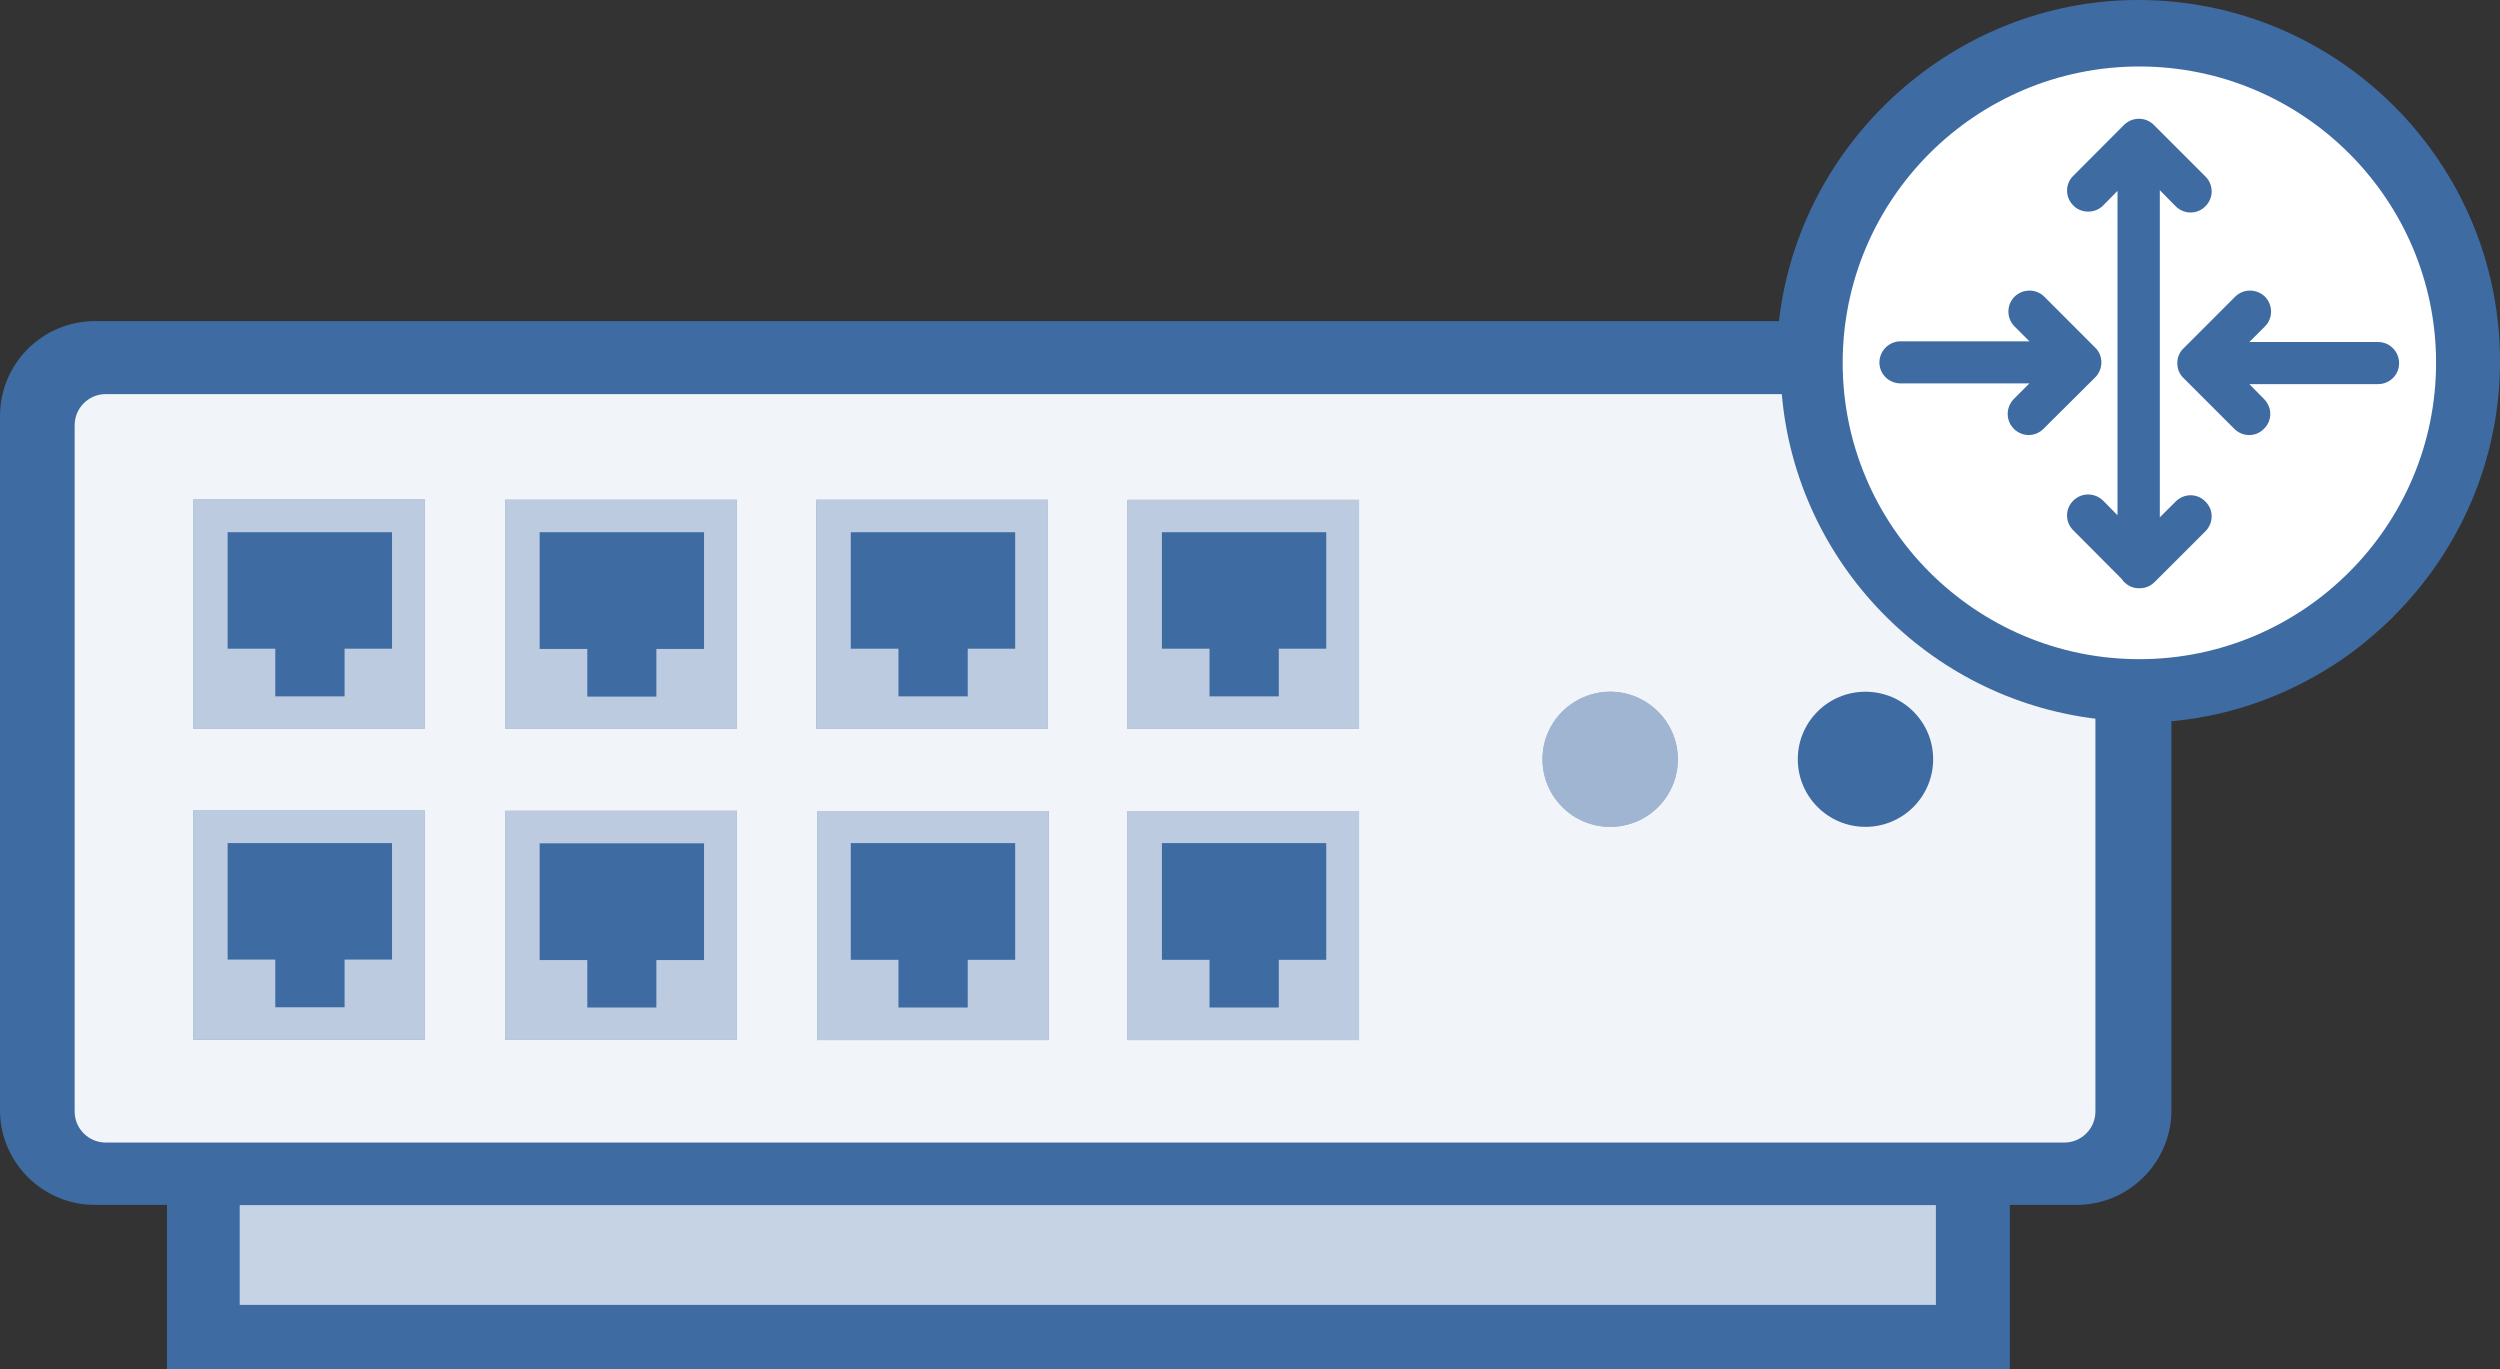 <?xml version="1.0" encoding="UTF-8"?>
<svg xmlns="http://www.w3.org/2000/svg" xmlns:xlink="http://www.w3.org/1999/xlink" width="42pt" height="23pt" viewBox="0 0 42 23" version="1.1">
<rect x="0" y="0" width="42" height="23" fill="#333333" stroke="none"/>
<g id="surface1">
<path style=" stroke:none;fill-rule:nonzero;fill:rgb(24.706%,41.961%,63.922%);fill-opacity:1;" d="M 35.922 0 C 32.836 0 30.23 2.375 29.887 5.395 L 1.594 5.395 C 0.715 5.395 0 6.109 0 6.988 L 0 18.652 C 0 19.527 0.715 20.242 1.594 20.242 L 2.805 20.242 L 2.805 23 L 33.766 23 L 33.766 20.242 L 34.887 20.242 C 35.766 20.242 36.48 19.527 36.48 18.652 L 36.48 12.117 C 37.523 12.023 38.488 11.656 39.316 11.098 C 39.477 10.988 39.629 10.875 39.773 10.754 C 39.777 10.75 39.781 10.746 39.785 10.742 C 39.934 10.621 40.07 10.496 40.207 10.363 C 40.207 10.363 40.211 10.359 40.211 10.355 C 41.312 9.258 42 7.742 42 6.07 C 42 2.723 39.273 0 35.922 0 Z M 35.922 0 "/>
<path style=" stroke:none;fill-rule:nonzero;fill:rgb(100%,100%,100%);fill-opacity:1;" d="M 35.941 1.117 C 33.191 1.117 30.957 3.348 30.957 6.094 C 30.957 8.84 33.191 11.074 35.941 11.074 C 38.688 11.074 40.926 8.84 40.926 6.094 C 40.926 3.348 38.688 1.117 35.941 1.117 Z M 34.082 7.309 C 33.992 7.309 33.902 7.273 33.832 7.203 C 33.695 7.066 33.695 6.844 33.832 6.703 L 34.094 6.441 L 31.93 6.441 C 31.734 6.441 31.574 6.285 31.574 6.09 C 31.574 5.895 31.734 5.734 31.93 5.734 L 34.094 5.734 L 33.844 5.484 C 33.707 5.348 33.707 5.121 33.844 4.984 C 33.984 4.848 34.207 4.848 34.344 4.984 L 35.199 5.84 C 35.234 5.871 35.258 5.91 35.277 5.953 C 35.312 6.039 35.312 6.137 35.277 6.223 C 35.258 6.266 35.234 6.309 35.199 6.34 L 34.332 7.203 C 34.262 7.273 34.172 7.309 34.082 7.309 Z M 37.051 8.926 L 36.199 9.777 C 36.129 9.848 36.039 9.883 35.949 9.883 C 35.945 9.883 35.941 9.879 35.938 9.879 C 35.934 9.879 35.934 9.883 35.93 9.883 C 35.809 9.883 35.703 9.816 35.641 9.723 L 34.832 8.91 C 34.691 8.773 34.691 8.547 34.832 8.41 C 34.969 8.273 35.191 8.273 35.332 8.41 L 35.574 8.656 L 35.574 3.207 L 35.332 3.453 C 35.262 3.523 35.172 3.555 35.082 3.555 C 34.988 3.555 34.898 3.52 34.832 3.453 C 34.691 3.312 34.691 3.09 34.832 2.953 L 35.684 2.098 C 35.824 1.961 36.047 1.961 36.184 2.098 L 37.051 2.965 C 37.191 3.102 37.191 3.328 37.051 3.465 C 36.984 3.535 36.895 3.57 36.801 3.57 C 36.711 3.57 36.621 3.535 36.551 3.465 L 36.285 3.195 L 36.285 8.691 L 36.551 8.426 C 36.691 8.285 36.914 8.285 37.051 8.426 C 37.191 8.562 37.191 8.785 37.051 8.926 Z M 39.953 6.453 L 37.789 6.453 L 38.035 6.703 C 38.176 6.844 38.176 7.066 38.035 7.203 C 37.969 7.273 37.879 7.309 37.785 7.309 C 37.695 7.309 37.605 7.273 37.535 7.203 L 36.684 6.352 C 36.648 6.32 36.625 6.281 36.605 6.238 C 36.57 6.148 36.57 6.051 36.605 5.965 C 36.625 5.922 36.648 5.883 36.684 5.852 L 37.551 4.984 C 37.688 4.848 37.91 4.848 38.051 4.984 C 38.188 5.121 38.188 5.348 38.051 5.484 L 37.789 5.746 L 39.953 5.746 C 40.148 5.746 40.305 5.906 40.305 6.102 C 40.305 6.297 40.148 6.453 39.953 6.453 Z M 39.953 6.453 "/>
<path style=" stroke:none;fill-rule:nonzero;fill:rgb(100%,100%,100%);fill-opacity:0.502;" d="M 28.188 12.754 C 28.188 12.129 27.68 11.621 27.051 11.621 C 26.422 11.617 25.914 12.129 25.914 12.754 C 25.914 13.383 26.422 13.891 27.051 13.891 C 27.676 13.891 28.188 13.383 28.188 12.754 Z M 28.188 12.754 "/>
<path style=" stroke:none;fill-rule:nonzero;fill:rgb(100%,100%,100%);fill-opacity:0.651;" d="M 3.246 12.242 L 7.137 12.242 L 7.137 8.391 L 3.246 8.391 Z M 3.824 8.941 L 6.586 8.941 L 6.586 10.898 L 5.789 10.898 L 5.789 11.699 L 4.625 11.699 L 4.625 10.898 L 3.824 10.898 Z M 3.824 8.941 "/>
<path style=" stroke:none;fill-rule:nonzero;fill:rgb(100%,100%,100%);fill-opacity:0.651;" d="M 8.488 12.242 L 12.379 12.242 L 12.379 8.395 L 8.488 8.395 Z M 9.066 8.941 L 11.828 8.941 L 11.828 10.902 L 11.027 10.902 L 11.027 11.703 L 9.867 11.703 L 9.867 10.902 L 9.066 10.902 Z M 9.066 8.941 "/>
<path style=" stroke:none;fill-rule:nonzero;fill:rgb(100%,100%,100%);fill-opacity:0.651;" d="M 17.605 8.395 L 13.715 8.395 L 13.715 12.242 L 17.605 12.242 Z M 17.055 10.898 L 16.258 10.898 L 16.258 11.699 L 15.094 11.699 L 15.094 10.898 L 14.293 10.898 L 14.293 8.941 L 17.055 8.941 Z M 17.055 10.898 "/>
<path style=" stroke:none;fill-rule:nonzero;fill:rgb(100%,100%,100%);fill-opacity:0.651;" d="M 18.941 12.246 L 22.832 12.246 L 22.832 8.398 L 18.941 8.398 Z M 19.52 8.941 L 22.281 8.941 L 22.281 10.898 L 21.484 10.898 L 21.484 11.699 L 20.32 11.699 L 20.32 10.898 L 19.52 10.898 Z M 19.52 8.941 "/>
<path style=" stroke:none;fill-rule:nonzero;fill:rgb(100%,100%,100%);fill-opacity:0.651;" d="M 3.246 17.465 L 7.137 17.465 L 7.137 13.617 L 3.246 13.617 Z M 3.824 14.164 L 6.586 14.164 L 6.586 16.121 L 5.789 16.121 L 5.789 16.922 L 4.625 16.922 L 4.625 16.121 L 3.824 16.121 Z M 3.824 14.164 "/>
<path style=" stroke:none;fill-rule:nonzero;fill:rgb(100%,100%,100%);fill-opacity:0.651;" d="M 8.488 17.469 L 12.379 17.469 L 12.379 13.621 L 8.488 13.621 Z M 9.066 14.168 L 11.828 14.168 L 11.828 16.129 L 11.027 16.129 L 11.027 16.926 L 9.867 16.926 L 9.867 16.129 L 9.066 16.129 Z M 9.066 14.168 "/>
<path style=" stroke:none;fill-rule:nonzero;fill:rgb(100%,100%,100%);fill-opacity:0.651;" d="M 13.73 17.473 L 17.617 17.473 L 17.617 13.625 L 13.73 13.625 Z M 14.293 14.164 L 17.055 14.164 L 17.055 16.125 L 16.258 16.125 L 16.258 16.926 L 15.094 16.926 L 15.094 16.125 L 14.293 16.125 Z M 14.293 14.164 "/>
<path style=" stroke:none;fill-rule:nonzero;fill:rgb(100%,100%,100%);fill-opacity:0.651;" d="M 18.941 17.473 L 22.832 17.473 L 22.832 13.625 L 18.941 13.625 Z M 19.52 14.164 L 22.281 14.164 L 22.281 16.125 L 21.484 16.125 L 21.484 16.926 L 20.32 16.926 L 20.32 16.125 L 19.52 16.125 Z M 19.52 14.164 "/>
<path style=" stroke:none;fill-rule:nonzero;fill:rgb(100%,100%,100%);fill-opacity:0.702;" d="M 4.027 20.246 L 32.523 20.246 L 32.523 21.922 L 4.027 21.922 Z M 4.027 20.246 "/>
<path style=" stroke:none;fill-rule:nonzero;fill:rgb(100%,100%,100%);fill-opacity:0.929;" d="M 29.934 6.621 L 1.777 6.621 C 1.488 6.621 1.254 6.855 1.254 7.145 L 1.254 18.672 C 1.254 18.961 1.488 19.195 1.777 19.195 L 34.68 19.195 C 34.969 19.195 35.203 18.961 35.203 18.672 L 35.203 12.074 C 32.395 11.73 30.18 9.453 29.934 6.621 Z M 7.137 17.465 L 3.246 17.465 L 3.246 13.617 L 7.137 13.617 Z M 7.137 12.242 L 3.246 12.242 L 3.246 8.391 L 7.137 8.391 Z M 12.379 17.469 L 8.488 17.469 L 8.488 13.621 L 12.379 13.621 Z M 12.379 12.242 L 8.488 12.242 L 8.488 8.395 L 12.379 8.395 Z M 13.715 8.395 L 17.605 8.395 L 17.605 12.242 L 13.715 12.242 Z M 17.617 17.473 L 13.73 17.473 L 13.73 13.625 L 17.617 13.625 Z M 22.832 17.473 L 18.941 17.473 L 18.941 13.625 L 22.832 13.625 Z M 22.832 12.246 L 18.941 12.246 L 18.941 8.398 L 22.832 8.398 Z M 27.051 13.891 C 26.422 13.891 25.914 13.383 25.914 12.754 C 25.914 12.129 26.422 11.621 27.051 11.621 C 27.676 11.621 28.188 12.129 28.188 12.754 C 28.188 13.383 27.68 13.891 27.051 13.891 Z M 31.34 13.891 C 30.711 13.891 30.203 13.383 30.203 12.754 C 30.203 12.129 30.711 11.621 31.34 11.621 C 31.969 11.621 32.477 12.129 32.477 12.754 C 32.477 13.383 31.969 13.891 31.34 13.891 Z M 31.34 13.891 "/>
</g>
</svg>
